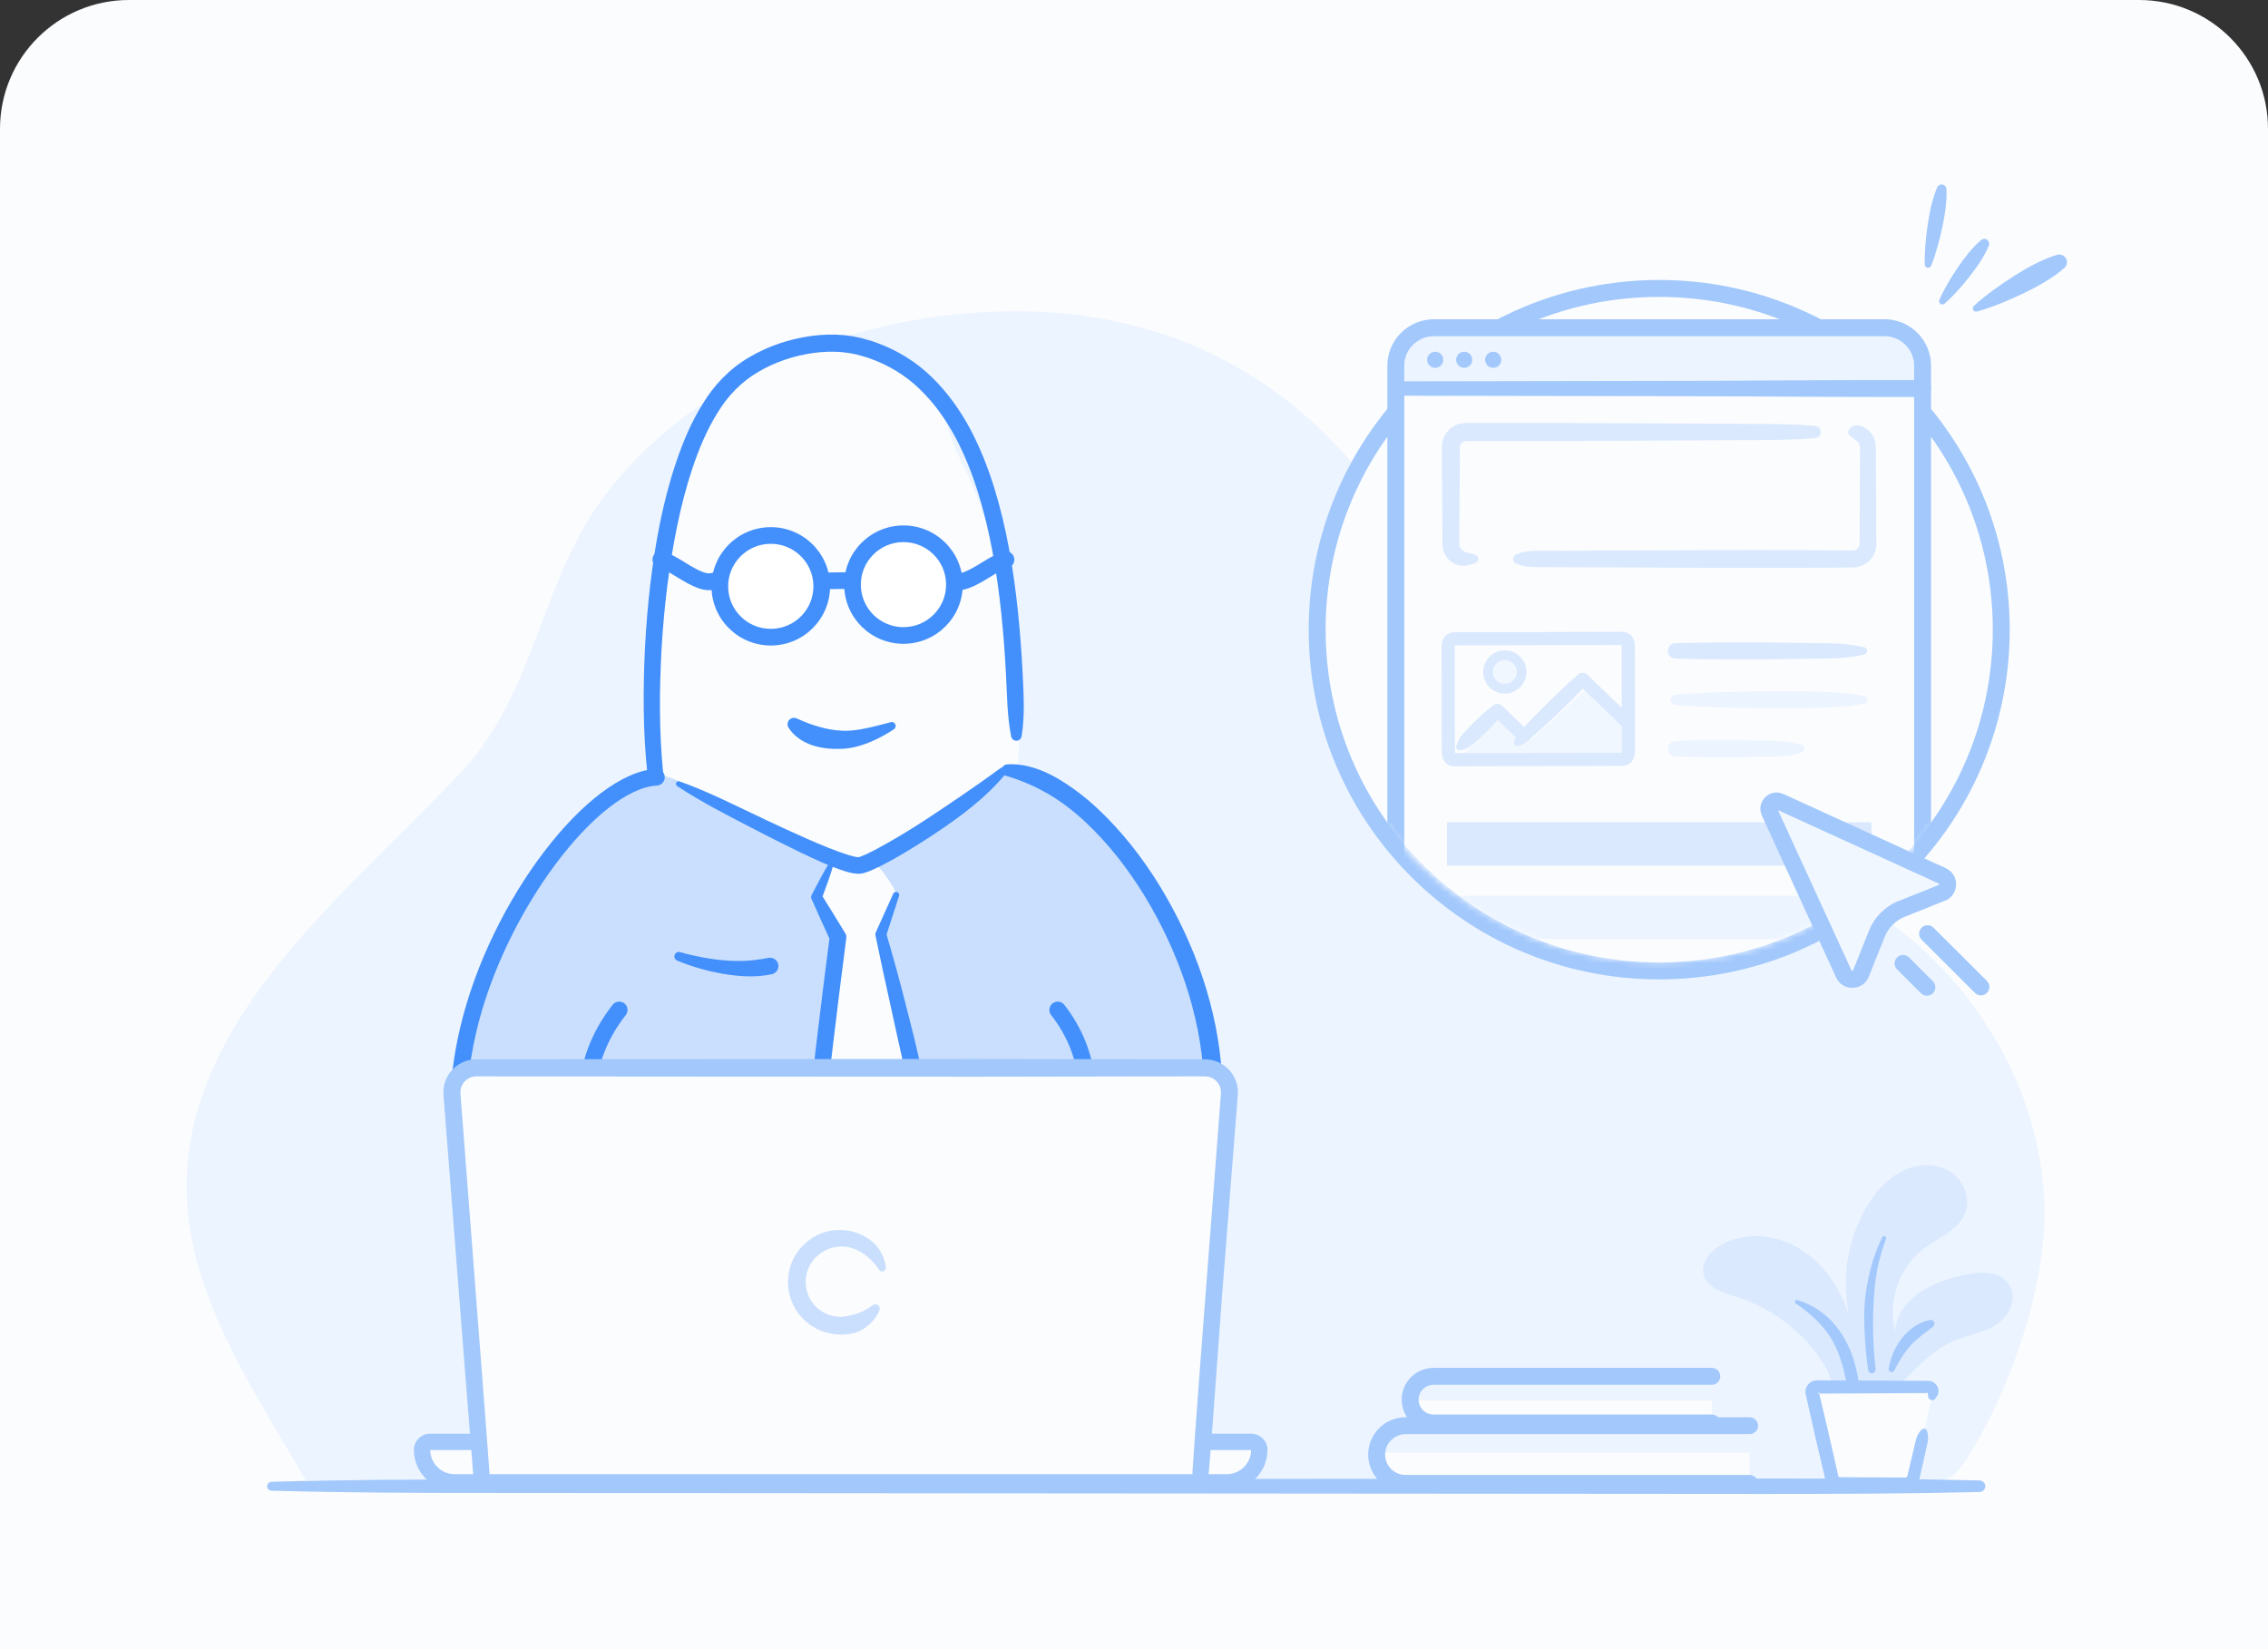 <svg width="352" height="256" viewBox="0 0 352 256" fill="none" xmlns="http://www.w3.org/2000/svg">
<rect x="0" y="0" width="352" height="256" fill="#333333" stroke="none"/>
<rect width="352" height="256" fill="black" fill-opacity="0"/>
<path d="M0 20C0 8.954 8.954 0 20 0H332C343.046 0 352 8.954 352 20V256H0V20Z" fill="#FBFCFE"/>
<rect width="288.328" height="183.594" fill="black" fill-opacity="0" transform="translate(28.964 48.312)"/>
<path fill-rule="evenodd" clip-rule="evenodd" d="M317.064 192.968C315.4 209.923 305.775 226.908 303.3 228.888C300.71 230.961 296.345 229.786 293.242 229.786C286.066 229.786 47.429 229.785 47.429 229.785C47.337 229.619 47.287 229.529 47.287 229.529C41.185 218.872 34.251 208.531 30.79 196.608C21.151 163.403 51.87 140.943 71.73 119.69C83.098 107.524 83.963 90.003 93.8 77.012C107.274 59.222 130.055 49.954 151.805 48.506C176.8 46.843 198.056 55.828 213.241 76.039C225.735 92.667 232.852 118.402 252.485 128.407C259.522 131.993 267.681 132.434 275.307 134.476C300.181 141.138 319.628 166.843 317.064 192.968Z" fill="#ECF4FF"/>
<path fill-rule="evenodd" clip-rule="evenodd" d="M42.153 230.02C53.198 229.707 64.242 229.657 75.286 229.664L108.42 229.638L174.686 229.587L240.954 229.535L274.087 229.511C285.131 229.519 296.176 229.542 307.22 229.811C307.732 229.823 308.137 230.235 308.123 230.729C308.111 231.209 307.71 231.592 307.22 231.605C296.176 231.873 285.131 231.897 274.087 231.905L240.954 231.879L174.686 231.827L108.42 231.777L75.286 231.751C64.242 231.758 53.198 231.708 42.153 231.395C41.761 231.384 41.453 231.066 41.464 230.688C41.475 230.322 41.781 230.032 42.153 230.02Z" fill="#A2C8FC"/>
<rect width="48.048" height="50.492" fill="black" fill-opacity="0" transform="translate(264.326 180.874)"/>
<path fill-rule="evenodd" clip-rule="evenodd" d="M269.319 201.234C268.315 200.931 267.31 200.629 266.399 200.137C263.227 198.424 263.908 195.152 266.998 193.336C273.179 189.702 283.255 192.711 287.006 204.256C285.735 198.515 286.743 192.297 289.762 187.26C293.908 180.342 299.418 180.072 302.355 181.697C304.58 182.926 305.925 185.783 305.051 188.178C304.051 190.918 300.91 192.055 298.587 193.805C294.806 196.654 292.847 202.043 294.162 206.652C294.506 199.471 305.807 197.171 308.726 197.615C312.554 198.198 313.44 201.96 311.049 204.557C309.154 206.615 306.424 206.976 303.938 207.892C297.399 210.295 295.414 216.462 290.142 217.419C288.319 217.75 286.278 217.097 285.043 215.688C284.166 214.688 283.955 213.243 283.275 212.106C280.278 207.09 275.187 203.018 269.319 201.234Z" fill="#DAE9FE"/>
<path fill-rule="evenodd" clip-rule="evenodd" d="M292.712 192.309C292.105 193.909 291.644 195.556 291.331 197.227C291.012 198.899 290.874 200.596 290.793 202.294C290.696 203.99 290.661 205.697 290.727 207.409C290.79 209.12 290.923 210.832 291.083 212.547C291.113 212.866 290.88 213.147 290.563 213.178C290.255 213.207 289.98 212.984 289.938 212.678C289.705 210.954 289.526 209.218 289.427 207.469C289.331 205.723 289.288 203.962 289.412 202.204C289.555 200.446 289.873 198.701 290.313 196.997C290.756 195.29 291.36 193.628 292.132 192.054C292.21 191.897 292.4 191.831 292.556 191.909C292.704 191.981 292.769 192.157 292.712 192.309Z" fill="#A2C8FC"/>
<path fill-rule="evenodd" clip-rule="evenodd" d="M278.949 201.805C280.355 202.234 281.711 202.918 282.908 203.847C284.108 204.777 285.121 205.956 285.938 207.246C286.763 208.535 287.367 209.948 287.787 211.393C288.226 212.835 288.482 214.315 288.635 215.79C288.687 216.299 288.319 216.754 287.813 216.807C287.322 216.859 286.88 216.512 286.805 216.027L286.804 216.009C286.389 213.249 285.743 210.531 284.429 208.155C283.772 206.969 282.919 205.914 281.95 204.957C280.982 203.996 279.881 203.141 278.702 202.323C278.571 202.233 278.537 202.053 278.626 201.92C278.699 201.814 278.832 201.771 278.949 201.805Z" fill="#A2C8FC"/>
<path fill-rule="evenodd" clip-rule="evenodd" d="M300.003 205.933L298.17 207.356C297.588 207.83 297.023 208.311 296.525 208.871C295.517 209.978 294.739 211.321 293.978 212.763C293.861 212.986 293.586 213.071 293.364 212.954C293.185 212.86 293.096 212.662 293.128 212.472C293.416 210.811 294.065 209.132 295.182 207.729C295.739 207.034 296.385 206.396 297.131 205.912C297.873 205.425 298.688 205.061 299.548 204.898C299.862 204.838 300.164 205.046 300.223 205.362C300.265 205.583 300.175 205.798 300.009 205.928L300.003 205.933Z" fill="#A2C8FC"/>
<path fill-rule="evenodd" clip-rule="evenodd" d="M298.656 222.004L296.96 229.356C296.828 229.93 296.318 230.337 295.731 230.337H285.521C284.935 230.337 284.425 229.93 284.292 229.356L281.266 216.24C281.156 215.759 281.519 215.298 282.011 215.298H299.24C299.733 215.298 300.097 215.759 299.985 216.24L299.804 217.03" fill="#FBFCFE"/>
<path fill-rule="evenodd" clip-rule="evenodd" d="M299.063 222.098C299.521 223.393 298.984 224.456 298.79 225.599L298.027 228.988L297.932 229.41C297.911 229.507 297.855 229.783 297.743 230.017C297.529 230.481 297.153 230.865 296.694 231.086C296.251 231.332 295.619 231.318 295.431 231.312L294.568 231.317L291.111 231.336L287.656 231.354L285.928 231.363L285.476 231.365C285.216 231.361 284.955 231.311 284.711 231.219C284.221 231.034 283.8 230.678 283.537 230.221C283.408 230.014 283.306 229.695 283.273 229.532L283.172 229.11L282.973 228.265L282.574 226.576L281.776 223.197L280.238 216.353C280.12 215.676 280.437 214.955 280.998 214.58C281.276 214.385 281.618 214.28 281.95 214.269H282.417L284.145 214.278L287.6 214.295L294.511 214.329L297.967 214.347L298.831 214.351L299.289 214.355C299.605 214.364 299.931 214.465 300.192 214.652C300.721 215.014 300.984 215.721 300.815 216.312C300.769 216.492 300.748 216.484 300.707 216.571C300.669 216.637 300.638 216.705 300.595 216.768C300.513 216.898 300.428 217.026 300.317 217.149C300.093 217.398 299.711 217.415 299.464 217.19C299.379 217.112 299.32 217.013 299.291 216.909C299.245 216.751 299.223 216.597 299.208 216.444C299.197 216.368 299.198 216.294 299.193 216.219C299.182 216.166 299.201 216.018 299.176 216.056C299.106 216.072 299.097 216.167 299.144 216.208C299.168 216.23 299.208 216.244 299.236 216.244L298.831 216.246L297.967 216.25L294.511 216.267L287.6 216.301L284.145 216.319L282.417 216.327L282.02 216.33C282.065 216.332 282.12 216.312 282.162 216.286C282.245 216.234 282.291 216.126 282.277 216.022L283.856 222.712L285.322 229.184C285.346 229.23 285.39 229.269 285.438 229.29C285.463 229.299 285.488 229.305 285.517 229.306L285.928 229.31L287.656 229.319L291.111 229.338L294.568 229.356C295.084 229.349 295.931 229.387 295.857 229.336C295.919 229.308 295.972 229.257 296.001 229.197C296.008 229.233 296.104 228.795 296.163 228.552L296.962 225.173C297.288 224.061 297.271 222.869 298.249 221.909C298.445 221.716 298.759 221.72 298.95 221.917C299.002 221.969 299.04 222.033 299.063 222.098Z" fill="#A2C8FC"/>
<rect width="119.883" height="176.58" fill="black" fill-opacity="0" transform="translate(69.849 51.937)"/>
<path fill-rule="evenodd" clip-rule="evenodd" d="M157.693 121.284C159.623 104.185 156.55 86.554 148.948 71.109C146.674 66.488 146.321 61.989 142.494 58.535C138.667 55.084 133.602 52.755 128.452 53.076C123.22 53.403 118.486 56.38 114.693 59.992C107.868 66.491 104.63 75.183 103.388 84.514C102.545 90.835 100.249 99.091 100.868 105.438C101.514 112.059 101.417 117.012 102.062 123.635C102.185 124.895 102.318 126.189 102.907 127.309C104.127 129.633 106.911 130.585 109.445 131.281C116.484 133.217 123.627 134.779 130.831 135.959C137.219 137.006 143.854 137.741 150.094 136.021C156.334 134.301 162.137 129.604 163.375 123.263C163.868 120.742 160.623 122.659 159.162 120.542" fill="#FBFCFE"/>
<path fill-rule="evenodd" clip-rule="evenodd" d="M172.224 128.925C168.101 126.037 160.038 116.62 155.908 119.498C149.868 123.708 147.843 126.205 140.022 130.211C129.145 135.78 130.091 133.442 124.129 130.767C118.953 128.445 112.01 126.845 107.173 122.58C101.699 117.749 95.1 121.451 89.711 126.376C84.32 131.299 79.385 139.679 76.797 146.5C70.866 162.134 68.991 170.941 70.195 181.408C70.798 186.659 82.983 200.124 87.11 204.071C88.333 205.24 95.245 208.646 95.641 210.289C96.88 215.442 100.897 219.457 104.87 215.943C107.315 213.779 96.891 213.921 97.82 210.794C102.205 196.033 93.174 217.876 97.558 203.114C94.299 211.532 91.837 194.453 90.868 209.143C90.651 212.431 89.629 217.941 91.478 220.67C93.562 223.74 98.401 222.875 102.048 223.585C124.104 227.872 147.197 226.735 168.722 220.299C172.74 219.098 178.271 217.435 181.439 214.69C188.681 208.417 180.027 197.885 182.049 189.882C183.304 184.913 190.311 174.45 187.067 164.775C186.171 162.105 185.971 153.262 184.961 150.634C184.614 149.728 175.419 131.158 174.657 131.067" fill="#C9DFFD"/>
<path fill-rule="evenodd" clip-rule="evenodd" d="M184.135 189.641C184.673 191.004 184.959 192.38 185.175 193.766C185.287 194.46 185.353 195.143 185.439 195.856C185.532 196.597 185.59 197.336 185.621 198.069C185.741 201.009 185.42 203.83 185.344 206.57C185.329 207.254 185.317 207.937 185.337 208.611L185.35 209.135C185.35 209.345 185.357 209.556 185.347 209.765C185.327 210.184 185.274 210.6 185.196 211.012C184.869 212.658 184.022 214.17 182.846 215.339C182.257 215.923 181.583 216.422 180.849 216.812C180.063 217.22 179.457 217.426 178.795 217.71L174.873 219.321C169.632 221.445 164.352 223.523 158.889 225.212C153.449 226.941 147.706 228.048 141.978 228.34C136.243 228.669 130.593 228.47 124.919 228.288C119.245 228.053 113.578 227.59 107.938 226.884C105.119 226.526 102.303 226.128 99.501 225.62L97.401 225.225L96.34 225.011C95.919 224.917 95.503 224.794 95.102 224.631C93.497 223.986 92.133 222.76 91.333 221.224C90.935 220.457 90.677 219.617 90.573 218.762C90.513 218.303 90.516 217.99 90.497 217.625L90.45 216.559L90.274 212.318C90.17 209.553 89.957 206.642 90.786 203.818L90.788 203.813C90.877 203.509 91.195 203.335 91.499 203.424C91.7 203.484 91.845 203.643 91.894 203.831C92.62 206.64 92.744 209.356 92.87 212.217L93.093 216.413L93.15 217.456C93.17 217.795 93.182 218.186 93.221 218.424C93.294 218.968 93.463 219.492 93.718 219.973C94.234 220.932 95.101 221.694 96.12 222.09C96.374 222.19 96.637 222.263 96.905 222.322L97.919 222.514L99.984 222.878C102.74 223.349 105.51 223.767 108.289 224.117C113.847 224.82 119.439 225.276 125.04 225.546C130.642 225.756 136.289 225.979 141.827 225.687C147.375 225.423 152.814 224.423 158.13 222.746C163.452 221.101 168.684 219.044 173.899 216.931L177.804 215.326C178.44 215.058 179.165 214.785 179.628 214.537C180.139 214.265 180.611 213.917 181.022 213.509C181.849 212.697 182.415 211.629 182.629 210.507C182.676 210.227 182.711 209.943 182.722 209.659L182.719 209.231L182.701 208.702C182.665 207.968 182.663 207.243 182.666 206.519C182.699 203.628 182.966 200.833 182.953 198.137C182.949 197.463 182.92 196.796 182.863 196.136C182.812 195.447 182.737 194.729 182.71 194.025C182.648 192.606 182.653 191.182 182.911 189.743C182.973 189.398 183.304 189.168 183.649 189.23C183.874 189.271 184.05 189.424 184.128 189.62L184.135 189.641Z" fill="#717791"/>
<path fill-rule="evenodd" clip-rule="evenodd" d="M156.935 114.33C156.297 111.131 156.311 107.931 156.133 104.735C155.967 101.541 155.734 98.355 155.399 95.182C154.725 88.845 153.679 82.536 151.808 76.508C149.94 70.519 147.186 64.681 142.763 60.424C140.581 58.286 137.936 56.695 135.085 55.672C134.382 55.392 133.63 55.244 132.904 55.02C132.18 54.856 131.451 54.736 130.706 54.665C129.216 54.532 127.693 54.589 126.188 54.798C123.182 55.227 120.211 56.218 117.616 57.773C115.001 59.31 112.932 61.47 111.337 64.119C109.708 66.721 108.5 69.635 107.493 72.61C106.49 75.593 105.703 78.666 105.074 81.777C103.796 87.997 103.054 94.351 102.679 100.719C102.327 107.082 102.288 113.503 102.907 119.799L102.908 119.816C102.974 120.488 102.483 121.085 101.81 121.151C101.141 121.217 100.544 120.729 100.474 120.064C99.789 113.552 99.791 107.061 100.102 100.579C100.441 94.102 101.141 87.632 102.419 81.236C103.07 78.041 103.884 74.868 104.935 71.752C105.994 68.641 107.263 65.563 109.055 62.702C110.767 59.833 113.28 57.196 116.244 55.48C119.185 53.727 122.455 52.642 125.823 52.163C127.509 51.932 129.228 51.865 130.951 52.022C131.811 52.103 132.674 52.247 133.521 52.44C134.337 52.686 135.173 52.861 135.969 53.173C139.179 54.322 142.174 56.145 144.594 58.521C147.031 60.881 149.001 63.649 150.57 66.577C152.131 69.513 153.337 72.599 154.312 75.73C156.251 82.007 157.305 88.463 157.986 94.912C158.322 98.14 158.555 101.371 158.721 104.604C158.874 107.834 159.082 111.067 158.557 114.302C158.484 114.749 158.061 115.054 157.612 114.982C157.263 114.925 157.001 114.655 156.935 114.33Z" fill="#4390FC"/>
<path fill-rule="evenodd" clip-rule="evenodd" d="M134.393 132.691C137.665 135.342 139.15 138.736 139.15 138.736L136.712 145.053C136.712 145.053 144.851 176.075 146.778 191.424C147.042 193.534 146.528 195.668 145.425 197.49C140.257 206.028 136.441 208.44 136.441 208.44C136.441 208.44 126.976 200.121 125.317 197.09C123.659 194.058 130.059 145.497 130.059 145.497L126.739 139.254L129.536 132.933L134.393 132.691Z" fill="#FBFCFE"/>
<path d="M146.223 197.746C145.644 198.816 145.043 199.879 144.395 200.914C143.739 201.947 143.073 202.977 142.345 203.972C141.631 204.978 140.846 205.937 140.011 206.869C139.592 207.334 139.158 207.789 138.698 208.233C138.217 208.685 137.792 209.071 137.135 209.529L137.133 209.53C136.642 209.85 136.013 209.788 135.596 209.417L135.586 209.409C133.447 207.511 131.363 205.589 129.318 203.585C128.297 202.583 127.291 201.561 126.315 200.477C125.826 199.932 125.346 199.383 124.881 198.755C124.648 198.47 124.419 198.084 124.196 197.73C124.13 197.611 124.013 197.336 123.991 197.224C123.958 197.097 123.914 196.941 123.902 196.84C123.859 196.608 123.836 196.401 123.817 196.199C123.695 194.631 123.763 193.23 123.816 191.787C123.882 190.357 123.972 188.937 124.078 187.52C124.291 184.686 124.55 181.864 124.827 179.045C125.957 167.775 127.325 156.554 128.776 145.331V145.33L128.916 146.101C127.916 143.965 126.962 141.804 125.997 139.647L125.949 139.54C125.857 139.333 125.873 139.102 125.971 138.915C126.892 137.188 127.755 135.434 128.815 133.766C128.912 133.614 129.113 133.569 129.265 133.666C129.39 133.743 129.442 133.892 129.406 134.026C128.885 135.93 128.166 137.749 127.507 139.594L127.481 138.862C128.73 140.868 129.987 142.869 131.201 144.893C131.331 145.111 131.378 145.355 131.35 145.589L131.341 145.667V145.668C129.893 156.86 128.526 168.078 127.401 179.299C127.125 182.104 126.868 184.909 126.658 187.711C126.553 189.111 126.464 190.51 126.4 191.902C126.345 193.279 126.291 194.71 126.392 195.96C126.407 196.111 126.423 196.254 126.444 196.369C126.453 196.445 126.467 196.456 126.474 196.502C126.491 196.562 126.453 196.448 126.462 196.486C126.625 196.726 126.744 196.958 126.961 197.219C127.335 197.728 127.785 198.249 128.242 198.755C129.157 199.771 130.134 200.767 131.133 201.746C133.128 203.702 135.204 205.616 137.296 207.473L135.75 207.351C136.085 207.13 136.576 206.727 136.981 206.367C137.407 205.996 137.826 205.601 138.233 205.193C139.055 204.381 139.819 203.494 140.581 202.601C142.105 200.809 143.485 198.877 144.824 196.908L144.83 196.901C145.083 196.529 145.59 196.431 145.963 196.684C146.312 196.92 146.418 197.383 146.223 197.746Z" fill="#4390FC"/>
<path d="M139.538 139.07L137.506 145.358L137.536 144.845C138.593 148.426 139.581 152.02 140.497 155.633L141.872 161.053L143.14 166.499C144.823 173.76 146.409 181.071 147.03 188.552C147.061 188.921 146.785 189.245 146.416 189.276C146.085 189.304 145.789 189.083 145.708 188.771C144.772 185.169 143.889 181.563 143.066 177.942L140.656 167.059L139.424 161.62L138.232 156.171C137.417 152.543 136.645 148.901 135.887 145.26L135.87 145.181C135.839 145.029 135.859 144.879 135.918 144.747L138.637 138.724C138.746 138.481 139.033 138.372 139.276 138.482C139.503 138.584 139.612 138.839 139.538 139.07Z" fill="#4390FC"/>
<path d="M119.804 151.219C117.232 151.794 114.658 151.568 112.215 151.167C110.99 150.949 109.785 150.671 108.6 150.335C107.412 149.994 106.266 149.598 105.102 149.117C104.744 148.968 104.573 148.559 104.722 148.201C104.861 147.867 105.228 147.696 105.568 147.797L105.597 147.805C106.694 148.132 107.867 148.39 109.012 148.61C110.166 148.827 111.326 148.985 112.483 149.084C113.641 149.181 114.794 149.191 115.928 149.135C117.062 149.064 118.163 148.898 119.238 148.7L119.288 148.692C119.99 148.564 120.663 149.027 120.793 149.728C120.918 150.411 120.477 151.068 119.804 151.219Z" fill="#4390FC"/>
<path d="M110.7 203.525C114.306 203.981 118.139 204.459 122.214 204.981C122.449 209.299 124.259 211.518 127.597 212.085" stroke="#717791" stroke-width="2.586" stroke-linecap="round" stroke-linejoin="round"/>
<path d="M91.95 180.721C88.33 172.497 89.22 163.446 95.084 155.973C95.525 155.411 96.338 155.313 96.899 155.754C97.461 156.195 97.559 157.008 97.118 157.57C91.862 164.269 91.071 172.305 94.317 179.679C97.364 186.602 103.603 191.918 110.54 193.399C111.122 193.523 111.544 194.029 111.562 194.624C111.603 196.959 111.512 199.458 111.187 201.875C110.469 207.22 108.865 210.453 105.551 210.002C76.102 203.487 65.578 184.223 71.439 159.443C76.108 139.702 91.311 119.956 101.809 119.359C102.522 119.318 103.133 119.864 103.174 120.577C103.214 121.29 102.669 121.901 101.956 121.941C92.886 122.457 78.392 141.282 73.956 160.039C68.416 183.46 78.128 201.263 105.942 207.444C107.069 207.543 108.1 205.43 108.624 201.531C108.89 199.55 108.99 197.481 108.989 195.687C101.633 193.753 95.176 188.051 91.95 180.721Z" fill="#4390FC"/>
<path fill-rule="evenodd" clip-rule="evenodd" d="M102.941 204.043C102.919 204.184 102.896 204.323 102.872 204.464C102.442 206.947 102.604 208.454 102.656 209.318C102.708 210.181 106.916 210.984 107.985 210.704C109.054 210.423 113.2 194.98 113.083 194.933C111.252 194.2 107.845 194.119 107.845 194.119L107.318 195.775" fill="#B8D4FF"/>
<path fill-rule="evenodd" clip-rule="evenodd" d="M103.616 204.148C103.546 205.542 103.554 206.828 103.817 208.103C103.88 208.421 103.912 208.735 103.938 209.084L103.946 209.218C103.95 209.284 103.947 209.153 103.932 209.094C103.915 209.02 103.887 208.951 103.874 208.914C103.768 208.701 103.731 208.691 103.704 208.66C103.672 208.635 103.757 208.697 103.85 208.738C104.265 208.938 104.906 209.116 105.506 209.237C106.113 209.36 106.76 209.451 107.309 209.463C107.441 209.464 107.569 209.458 107.633 209.449C107.65 209.448 107.662 209.446 107.655 209.446C107.631 209.453 107.708 209.433 107.599 209.462C107.492 209.483 107.309 209.601 107.299 209.608C107.095 209.774 107.163 209.736 107.149 209.741C107.226 209.632 107.378 209.321 107.493 209.047C107.986 207.878 108.414 206.57 108.827 205.286C109.64 202.696 110.415 200.069 111.135 197.438L111.658 195.472L111.774 194.995L111.817 194.801C111.815 194.816 111.822 194.755 111.811 194.855L111.809 194.907C111.793 194.983 111.833 195.429 112.051 195.688C112.203 195.961 112.693 196.158 112.606 196.115L112.583 196.108L112.488 196.072C112.244 195.977 111.948 195.901 111.656 195.828C110.457 195.557 109.094 195.425 107.814 195.371L109.04 194.497L108.513 196.153C108.304 196.813 107.598 197.178 106.938 196.969C106.278 196.759 105.912 196.056 106.122 195.396L106.649 193.74L106.653 193.726C106.825 193.186 107.335 192.848 107.875 192.867C109.343 192.92 110.733 193.035 112.224 193.353C112.599 193.443 112.972 193.533 113.372 193.683L113.519 193.735L113.557 193.749C113.477 193.708 113.963 193.913 114.117 194.19C114.337 194.455 114.377 194.906 114.362 194.988L114.356 195.07C114.342 195.214 114.34 195.194 114.332 195.251L114.267 195.561L114.143 196.086L113.625 198.106C112.909 200.778 112.17 203.434 111.319 206.078C110.886 207.407 110.462 208.714 109.887 210.077C109.724 210.431 109.598 210.751 109.292 211.215C109.176 211.356 109.146 211.464 108.8 211.729C108.759 211.768 108.531 211.895 108.387 211.936C108.239 211.982 108.273 211.967 108.206 211.983C108.115 212.004 108.043 212.015 107.975 212.023C107.697 212.058 107.481 212.059 107.268 212.057C106.441 212.034 105.722 211.923 104.981 211.773C104.238 211.61 103.534 211.445 102.703 211.056C102.49 210.946 102.271 210.837 101.98 210.585C101.831 210.438 101.664 210.304 101.495 209.929C101.46 209.854 101.424 209.743 101.399 209.627C101.376 209.526 101.361 209.353 101.364 209.376L101.357 209.253C101.336 208.918 101.324 208.545 101.365 208.178C101.53 206.705 101.852 205.245 102.265 203.94L102.276 203.906C102.39 203.545 102.776 203.344 103.137 203.458C103.442 203.555 103.632 203.843 103.616 204.148Z" fill="#717791"/>
<path d="M147.188 203.525C143.581 203.981 139.748 204.459 135.673 204.981C135.439 209.299 133.629 211.518 130.291 212.085" stroke="#717791" stroke-width="2.586" stroke-linecap="round" stroke-linejoin="round"/>
<path d="M156.311 118.653C159.087 118.488 161.772 119.472 164.069 120.797C166.379 122.145 168.478 123.765 170.386 125.554C174.208 129.135 177.403 133.272 180.1 137.684C185.441 146.516 189.022 156.523 189.653 166.943C189.952 172.138 189.413 177.437 187.793 182.449C186.188 187.459 183.434 192.122 179.811 195.938C176.188 199.757 171.812 202.797 167.121 205.031C162.447 207.33 157.46 208.835 152.442 209.98L152.425 209.984L152.336 209.999C151.34 210.172 150.129 209.761 149.452 209.096C148.743 208.45 148.34 207.724 148.014 207.027C147.387 205.621 147.086 204.234 146.848 202.855C146.619 201.478 146.488 200.108 146.407 198.741C146.328 197.366 146.296 196.025 146.325 194.624C146.338 194.022 146.766 193.527 147.33 193.405L147.347 193.402C151.109 192.585 154.653 190.721 157.676 188.257C160.699 185.787 163.235 182.694 164.98 179.222C166.723 175.759 167.641 171.88 167.343 168.07C167.07 164.257 165.523 160.61 163.142 157.568C162.702 157.006 162.801 156.194 163.364 155.755C163.926 155.317 164.738 155.413 165.178 155.975C167.829 159.351 169.617 163.527 169.922 167.876C170.26 172.219 169.212 176.567 167.293 180.377C165.369 184.202 162.61 187.559 159.313 190.256C156.014 192.942 152.133 195.002 147.888 195.925L148.91 194.702C148.883 195.97 148.914 197.298 148.988 198.59C149.066 199.886 149.191 201.177 149.399 202.432C149.609 203.681 149.9 204.921 150.367 205.957C150.598 206.467 150.889 206.917 151.175 207.17C151.473 207.424 151.654 207.469 151.986 207.442L151.881 207.461C156.738 206.331 161.53 204.856 165.958 202.652C170.409 200.51 174.484 197.635 177.825 194.085C181.168 190.535 183.675 186.245 185.142 181.6C186.629 176.958 187.097 172.007 186.825 167.102C186.24 157.263 182.814 147.617 177.69 139.149C175.109 134.921 172.046 130.966 168.465 127.611C166.68 125.931 164.734 124.441 162.663 123.23C160.576 122.035 158.44 121.108 156.15 120.434L156.109 120.422C155.63 120.282 155.355 119.778 155.497 119.299C155.607 118.925 155.942 118.675 156.311 118.653Z" fill="#4390FC"/>
<path fill-rule="evenodd" clip-rule="evenodd" d="M154.947 204.043C154.968 204.184 154.991 204.323 155.015 204.464C155.446 206.947 155.283 208.454 155.23 209.318C155.179 210.181 150.972 210.984 149.903 210.704C148.834 210.423 144.687 194.98 144.805 194.933C146.635 194.2 150.043 194.119 150.043 194.119L150.57 195.775" fill="#B8D4FF"/>
<path fill-rule="evenodd" clip-rule="evenodd" d="M155.623 203.94C156.036 205.245 156.358 206.705 156.522 208.178C156.563 208.545 156.552 208.918 156.531 209.253L156.524 209.376C156.527 209.353 156.512 209.526 156.488 209.627C156.464 209.743 156.429 209.855 156.392 209.929C156.224 210.304 156.056 210.437 155.908 210.585C155.618 210.837 155.398 210.945 155.184 211.055C154.354 211.445 153.65 211.61 152.906 211.773C152.165 211.923 151.446 212.034 150.62 212.057C150.406 212.059 150.19 212.058 149.913 212.023C149.844 212.014 149.772 212.004 149.681 211.983C149.615 211.967 149.648 211.982 149.5 211.936C149.355 211.895 149.128 211.768 149.088 211.729C148.741 211.464 148.711 211.356 148.595 211.215C148.289 210.751 148.163 210.431 148.002 210.077C147.425 208.714 147.001 207.407 146.568 206.079C145.717 203.434 144.978 200.779 144.263 198.107L143.744 196.086L143.62 195.562L143.556 195.251C143.547 195.194 143.545 195.214 143.53 195.07L143.525 194.988C143.51 194.906 143.55 194.456 143.77 194.189C143.925 193.913 144.411 193.708 144.331 193.749L144.368 193.736L144.516 193.682C144.916 193.533 145.289 193.443 145.664 193.354C147.154 193.035 148.545 192.92 150.013 192.867C150.58 192.847 151.07 193.211 151.234 193.724L151.239 193.739L151.765 195.396C151.975 196.056 151.609 196.759 150.949 196.969C150.289 197.178 149.584 196.813 149.374 196.154L148.847 194.498L150.073 195.37C148.793 195.424 147.43 195.557 146.232 195.828C145.939 195.901 145.643 195.977 145.399 196.072L145.304 196.108L145.281 196.115C145.194 196.157 145.684 195.961 145.836 195.689C146.055 195.429 146.094 194.983 146.079 194.907L146.077 194.855C146.064 194.756 146.072 194.816 146.07 194.801L146.113 194.995L146.23 195.472L146.752 197.438C147.473 200.069 148.248 202.696 149.061 205.286C149.473 206.57 149.901 207.878 150.394 209.048C150.509 209.321 150.662 209.632 150.738 209.741C150.725 209.736 150.793 209.774 150.588 209.608C150.578 209.602 150.395 209.482 150.288 209.462C150.18 209.434 150.257 209.453 150.232 209.446C150.225 209.446 150.238 209.448 150.255 209.449C150.319 209.458 150.447 209.464 150.578 209.463C151.128 209.451 151.775 209.36 152.382 209.237C152.982 209.116 153.623 208.938 154.038 208.738C154.131 208.696 154.216 208.635 154.183 208.66C154.157 208.691 154.119 208.701 154.013 208.914C154.001 208.951 153.972 209.02 153.957 209.094C153.94 209.153 153.938 209.284 153.941 209.219L153.95 209.084C153.976 208.735 154.008 208.421 154.07 208.103C154.333 206.828 154.341 205.542 154.271 204.148C154.251 203.769 154.543 203.447 154.922 203.428C155.241 203.411 155.52 203.616 155.611 203.905L155.623 203.94Z" fill="#717791"/>
<path fill-rule="evenodd" clip-rule="evenodd" d="M156.116 120.087C152.96 123.902 148.992 126.814 144.954 129.503C142.922 130.84 140.861 132.128 138.73 133.336C137.655 133.934 136.578 134.507 135.4 135.027C135.102 135.157 134.805 135.282 134.459 135.4C134.303 135.46 134.091 135.514 133.895 135.566C133.627 135.625 133.343 135.65 133.124 135.635C132.23 135.587 131.651 135.385 131.015 135.2C128.578 134.416 126.418 133.346 124.214 132.312C122.029 131.26 119.875 130.165 117.729 129.062C113.444 126.84 109.142 124.685 105.091 122.025C104.901 121.899 104.848 121.643 104.973 121.453C105.08 121.29 105.283 121.228 105.459 121.29C110.034 122.916 114.31 125.139 118.662 127.179C120.835 128.204 123.012 129.218 125.201 130.18C127.379 131.136 129.612 132.071 131.766 132.755C132.28 132.912 132.871 133.055 133.183 133.056C133.267 133.062 133.282 133.051 133.309 133.047C133.402 133.015 133.483 133.001 133.608 132.951C133.832 132.873 134.089 132.763 134.341 132.648C135.363 132.186 136.404 131.605 137.432 131.034C139.497 129.881 141.53 128.63 143.528 127.332C147.507 124.707 151.449 122.047 155.287 119.235L155.301 119.225C155.567 119.03 155.942 119.088 156.138 119.353C156.303 119.579 156.287 119.882 156.116 120.087Z" fill="#4390FC"/>
<path d="M110.576 88.904C111.227 88.611 111.993 88.9 112.287 89.55C112.581 90.201 112.292 90.967 111.641 91.261C109.941 92.03 108.323 91.522 105.817 90.032C105.617 89.914 105.426 89.798 105.129 89.616C103.483 88.61 102.876 88.283 102.214 88.1C101.525 87.91 101.121 87.198 101.312 86.509C101.502 85.821 102.214 85.417 102.902 85.607C103.896 85.882 104.59 86.256 106.477 87.409C106.767 87.586 106.95 87.697 107.139 87.81C108.934 88.877 109.939 89.192 110.576 88.904Z" fill="#4390FC"/>
<path d="M147.116 91.261C146.465 90.967 146.176 90.201 146.47 89.551C146.764 88.9 147.53 88.611 148.181 88.904C148.811 89.189 149.806 88.871 151.616 87.787C151.788 87.684 151.956 87.583 152.22 87.42C154.095 86.273 154.799 85.894 155.798 85.624C156.487 85.437 157.197 85.845 157.384 86.534C157.57 87.224 157.162 87.934 156.473 88.12C155.813 88.299 155.2 88.629 153.571 89.626C153.299 89.792 153.126 89.898 152.944 90.007C150.417 91.519 148.818 92.03 147.116 91.261Z" fill="#4390FC"/>
<path d="M131.987 88.82C132.702 88.811 133.288 89.382 133.297 90.096C133.306 90.81 132.735 91.397 132.02 91.406L127.395 91.465C126.681 91.474 126.094 90.903 126.085 90.188C126.076 89.474 126.648 88.888 127.362 88.879L131.987 88.82Z" fill="#4390FC"/>
<path fill-rule="evenodd" clip-rule="evenodd" d="M111.719 91.118C111.775 95.477 115.361 98.965 119.73 98.909C124.097 98.853 127.594 95.274 127.537 90.914C127.481 86.556 123.894 83.068 119.526 83.123C115.158 83.18 111.663 86.759 111.719 91.118Z" fill="white"/>
<path fill-rule="evenodd" clip-rule="evenodd" d="M119.51 81.83C114.428 81.896 110.361 86.061 110.426 91.135C110.492 96.208 114.665 100.267 119.747 100.202C124.828 100.138 128.896 95.972 128.83 90.897C128.764 85.825 124.591 81.766 119.51 81.83ZM119.714 97.615C116.059 97.662 113.059 94.745 113.012 91.101C112.965 87.457 115.889 84.463 119.543 84.416C123.197 84.37 126.197 87.287 126.244 90.931C126.291 94.576 123.368 97.57 119.714 97.615Z" fill="#4390FC"/>
<path fill-rule="evenodd" clip-rule="evenodd" d="M132.312 90.854C132.368 95.212 135.954 98.7 140.323 98.644C144.69 98.588 148.187 95.008 148.13 90.65C148.074 86.291 144.487 82.803 140.119 82.858C135.751 82.915 132.256 86.494 132.312 90.854Z" fill="white"/>
<path fill-rule="evenodd" clip-rule="evenodd" d="M149.423 90.633C149.357 85.56 145.184 81.501 140.103 81.565C135.021 81.632 130.954 85.796 131.019 90.87C131.085 95.944 135.258 100.002 140.34 99.937C145.421 99.872 149.489 95.706 149.423 90.633ZM146.837 90.667C146.884 94.31 143.96 97.304 140.306 97.351C136.651 97.398 133.652 94.481 133.605 90.837C133.558 87.192 136.481 84.199 140.136 84.151C143.79 84.105 146.79 87.023 146.837 90.667Z" fill="#4390FC"/>
<path fill-rule="evenodd" clip-rule="evenodd" d="M123.708 111.545C124.855 112.062 125.897 112.469 127.04 112.796C128.171 113.129 129.38 113.368 130.638 113.424C131.79 113.503 133.051 113.325 134.33 113.067C135.611 112.806 136.913 112.462 138.239 112.107C138.564 112.017 138.901 112.209 138.989 112.534C139.061 112.794 138.949 113.062 138.736 113.204C137.566 113.974 136.329 114.665 134.994 115.213C133.662 115.75 132.218 116.184 130.625 116.246C129.147 116.296 127.61 116.186 126.126 115.706C124.659 115.22 123.222 114.311 122.377 112.943C122.089 112.474 122.234 111.862 122.704 111.573C122.995 111.395 123.341 111.383 123.631 111.51L123.708 111.545Z" fill="#4390FC"/>
<rect width="132.476" height="67.057" fill="black" fill-opacity="0" transform="translate(64.236 164.383)"/>
<path fill-rule="evenodd" clip-rule="evenodd" d="M190.391 230.106H70.557C67.766 230.106 65.503 227.849 65.503 225.064C65.503 224.381 66.057 223.829 66.741 223.829H194.206C194.89 223.829 195.444 224.381 195.444 225.064C195.444 227.849 193.182 230.106 190.391 230.106Z" fill="#FBFCFE"/>
<path fill-rule="evenodd" clip-rule="evenodd" d="M70.557 231.374H190.391C193.881 231.374 196.711 228.55 196.711 225.064C196.711 223.681 195.589 222.561 194.206 222.561H66.741C65.358 222.561 64.236 223.681 64.236 225.064C64.236 228.55 67.067 231.374 70.557 231.374ZM194.176 225.064C194.176 225.082 194.19 225.096 194.206 225.096H194.176L194.176 225.064ZM66.771 225.096H194.176C194.158 227.166 192.471 228.839 190.391 228.839H70.557C68.476 228.839 66.789 227.166 66.771 225.096ZM66.771 225.093L66.771 225.096H66.741C66.755 225.096 66.768 225.084 66.77 225.068C66.771 225.075 66.771 225.084 66.771 225.093Z" fill="#A2C8FC"/>
<path fill-rule="evenodd" clip-rule="evenodd" d="M186.134 230.106H74.813L70.144 169.844C69.977 167.64 71.722 165.759 73.937 165.759H187.011C189.225 165.759 190.972 167.64 190.804 169.844L186.134 230.106Z" fill="#FBFCFE"/>
<path fill-rule="evenodd" clip-rule="evenodd" d="M74.495 209.238C74.616 210.617 74.717 211.997 74.819 213.378C74.844 213.724 74.869 214.07 74.895 214.416L75.989 228.842H185.073C185.072 228.661 185.077 228.471 185.089 228.272C185.348 224.177 186.694 206.087 187.026 201.998L188.91 177.449L189.376 171.312L189.492 169.778C189.517 169.417 189.478 169.096 189.371 168.775C189.162 168.14 188.674 167.594 188.066 167.314C187.763 167.173 187.433 167.095 187.096 167.087L185.598 167.083L182.515 167.088L176.347 167.096L151.676 167.136L102.333 167.113L77.661 167.088L74.578 167.085C74.494 167.085 74.399 167.085 74.304 167.084C74.132 167.083 73.96 167.081 73.852 167.089C73.683 167.092 73.517 167.117 73.354 167.154C73.031 167.23 72.723 167.375 72.454 167.575C71.912 167.975 71.548 168.602 71.474 169.263C71.453 169.434 71.456 169.585 71.463 169.778L71.522 170.544L74.495 209.238ZM186.55 231.302C187.046 231.131 187.402 230.66 187.402 230.106C187.402 230.014 187.392 229.925 187.374 229.838C187.481 229.452 187.566 228.995 187.618 228.467C187.913 225.251 188.773 213.366 189.274 206.451C189.409 204.576 189.518 203.067 189.583 202.194L191.504 177.648L191.99 171.512L192.111 169.977C192.164 169.316 192.088 168.598 191.867 167.946C191.436 166.629 190.449 165.518 189.191 164.929C188.565 164.633 187.873 164.468 187.184 164.447L185.598 164.437L182.515 164.431L176.347 164.421L151.676 164.383L102.333 164.406L77.661 164.431L74.578 164.435C74.479 164.436 74.391 164.435 74.302 164.435C74.144 164.434 73.984 164.433 73.762 164.444C73.417 164.453 73.073 164.502 72.735 164.581C72.059 164.743 71.419 165.045 70.866 165.461C69.755 166.285 69.005 167.577 68.849 168.957C68.808 169.296 68.811 169.659 68.831 169.979L68.891 170.746L71.952 210.002C72.038 211.212 72.137 212.421 72.236 213.63C72.263 213.958 72.289 214.287 72.316 214.615L73.549 230.204C73.603 230.854 74.149 231.372 74.813 231.372H185.891C186.1 231.48 186.328 231.458 186.55 231.302Z" fill="#A2C8FC"/>
<path fill-rule="evenodd" clip-rule="evenodd" d="M136.489 203.418C135.839 205 134.404 206.331 132.659 206.908C130.883 207.354 128.991 207.214 127.302 206.526C125.626 205.811 124.201 204.543 123.317 202.952C122.447 201.358 122.097 199.473 122.41 197.683C122.94 194.054 126.238 191.066 129.89 190.956C131.679 190.847 133.518 191.353 134.95 192.411C136.375 193.462 137.371 195.092 137.475 196.783C137.493 197.089 137.259 197.353 136.952 197.372C136.749 197.385 136.566 197.288 136.459 197.131L136.444 197.111C135.63 195.917 134.706 195.004 133.623 194.362C132.554 193.716 131.306 193.385 130.074 193.524C127.626 193.73 125.455 195.713 125.124 198.126C124.91 199.319 125.152 200.568 125.722 201.623C126.307 202.68 127.26 203.524 128.367 204.002C129.476 204.46 130.764 204.554 131.908 204.19C133.088 203.971 134.279 203.489 135.423 202.634L135.449 202.616C135.751 202.39 136.178 202.452 136.404 202.752C136.552 202.951 136.576 203.204 136.489 203.418Z" fill="#C9DFFD"/>
<rect width="121.211" height="124.112" fill="black" fill-opacity="0" transform="translate(203.115 27.917)"/>
<path fill-rule="evenodd" clip-rule="evenodd" d="M310.601 97.745C310.601 113.455 303.745 127.565 292.86 137.267C288.748 140.933 284.065 143.966 278.964 146.217C272.404 149.108 265.14 150.717 257.509 150.717C228.198 150.717 204.427 127.005 204.427 97.745C204.427 68.484 228.198 44.773 257.509 44.773C286.83 44.773 310.601 68.484 310.601 97.745Z" fill="#FBFCFE"/>
<path fill-rule="evenodd" clip-rule="evenodd" d="M293.733 138.247C305.22 128.008 311.913 113.414 311.913 97.745C311.913 67.761 287.556 43.461 257.509 43.461C227.471 43.461 203.115 67.763 203.115 97.745C203.115 127.727 227.471 152.029 257.509 152.029C265.174 152.029 272.628 150.443 279.493 147.417C284.689 145.124 289.493 142.026 293.733 138.247ZM257.509 46.085C286.108 46.085 309.289 69.212 309.289 97.745C309.289 112.657 302.921 126.542 291.987 136.288C287.951 139.886 283.379 142.835 278.434 145.016C271.902 147.896 264.808 149.405 257.509 149.405C228.919 149.405 205.739 126.276 205.739 97.745C205.739 69.213 228.919 46.085 257.509 46.085Z" fill="#A2C8FC"/>
<mask id="mask0" mask-type="alpha" maskUnits="userSpaceOnUse" x="204" y="27" width="121" height="123">
<path fill-rule="evenodd" clip-rule="evenodd" d="M210.408 27.917V70.492H211.186C206.889 78.141 204.428 86.958 204.428 96.352C204.428 125.609 228.196 149.326 257.513 149.326C286.831 149.326 310.597 125.609 310.597 96.352C310.597 86.958 308.136 78.141 303.839 70.492H324.327V27.917H210.408Z" fill="white"/>
</mask>
<g mask="url(#mask0)">
<rect width="84.382" height="107.405" fill="black" fill-opacity="0" transform="translate(215.322 49.557)"/>
<path fill-rule="evenodd" clip-rule="evenodd" d="M292.471 155.65H222.554C219.284 155.65 216.634 153.004 216.634 149.742V56.777C216.634 53.514 219.284 50.869 222.554 50.869H292.471C295.741 50.869 298.392 53.514 298.392 56.777V149.742C298.392 153.004 295.741 155.65 292.471 155.65Z" fill="#FBFCFE"/>
<rect width="79.76" height="7.683" fill="black" fill-opacity="0" transform="translate(217.737 51.662)"/>
<path fill-rule="evenodd" clip-rule="evenodd" d="M297.497 54.776V59.345H217.737V54.776C217.737 53.057 218.636 51.662 219.744 51.662H295.49C296.598 51.662 297.497 53.057 297.497 54.776Z" fill="#ECF4FF"/>
<path fill-rule="evenodd" clip-rule="evenodd" d="M224 55.85C224 56.541 223.44 57.1 222.75 57.1C222.06 57.1 221.5 56.541 221.5 55.85C221.5 55.16 222.06 54.6 222.75 54.6C223.44 54.6 224 55.16 224 55.85Z" fill="#A2C8FC"/>
<path fill-rule="evenodd" clip-rule="evenodd" d="M228.5 55.85C228.5 56.541 227.94 57.1 227.25 57.1C226.56 57.1 226 56.541 226 55.85C226 55.16 226.56 54.6 227.25 54.6C227.94 54.6 228.5 55.16 228.5 55.85Z" fill="#A2C8FC"/>
<path fill-rule="evenodd" clip-rule="evenodd" d="M233 55.85C233 56.541 232.44 57.1 231.75 57.1C231.06 57.1 230.5 56.541 230.5 55.85C230.5 55.16 231.06 54.6 231.75 54.6C232.44 54.6 233 55.16 233 55.85Z" fill="#A2C8FC"/>
<path fill-rule="evenodd" clip-rule="evenodd" d="M222.554 156.962H292.471C296.465 156.962 299.703 153.73 299.703 149.742V56.777C299.703 52.789 296.465 49.557 292.471 49.557H222.554C218.56 49.557 215.322 52.789 215.322 56.777V149.742C215.322 153.73 218.56 156.962 222.554 156.962ZM297.079 149.742C297.079 152.28 295.017 154.338 292.471 154.338H222.554C220.008 154.338 217.946 152.28 217.946 149.742V56.777C217.946 54.239 220.008 52.181 222.554 52.181H292.471C295.017 52.181 297.079 54.239 297.079 56.777V149.742Z" fill="#A2C8FC"/>
<path fill-rule="evenodd" clip-rule="evenodd" d="M217.301 59.196L266.332 59.108C277.017 59.043 287.705 58.983 298.392 59.002C299.116 59.002 299.703 59.591 299.701 60.314C299.7 61.036 299.116 61.622 298.392 61.621C287.705 61.638 277.017 61.579 266.332 61.513L217.301 61.426" fill="#A2C8FC"/>
<rect width="30.018" height="20.875" fill="black" fill-opacity="0" transform="translate(223.741 98.075)"/>
<path fill-rule="evenodd" clip-rule="evenodd" d="M251.726 99.095C252.466 99.093 252.712 99.671 252.713 100.386L252.738 116.563C252.739 117.277 252.494 117.86 251.756 117.861L225.773 117.93C225.033 117.931 224.787 117.353 224.785 116.639L224.761 100.46C224.76 99.747 225.005 99.165 225.743 99.163L251.726 99.095Z" fill="#FBFCFE"/>
<path fill-rule="evenodd" clip-rule="evenodd" d="M252.716 111.973L252.674 113.322L252.636 116.86L252.236 117.837L226.535 117.679H226.53L226.535 117.674L228.888 115.208L233.18 111.299L237.614 114.862L246.884 106.338L252.716 111.973Z" fill="#F1F7FF"/>
<path d="M226.026 115.781C226.225 114.981 226.631 114.395 227.091 113.863C227.571 113.353 228.041 112.832 228.542 112.342C229.533 111.352 230.554 110.395 231.69 109.555L231.807 109.469C232.209 109.172 232.76 109.216 233.108 109.552L237.127 113.417C237.533 113.807 237.545 114.451 237.154 114.857C236.763 115.261 236.118 115.273 235.712 114.882L231.693 111.018L233.111 111.016C232.235 112.124 231.245 113.115 230.225 114.073C229.72 114.558 229.183 115.01 228.658 115.475C228.112 115.918 227.512 116.305 226.705 116.48C226.395 116.547 226.089 116.35 226.022 116.041C226.002 115.952 226.005 115.863 226.026 115.781Z" fill="#DAE9FE"/>
<path d="M234.948 115.213C235.265 113.809 236.324 113.17 237.111 112.25C237.942 111.374 238.8 110.528 239.646 109.671C241.356 107.971 243.105 106.311 244.916 104.716L244.955 104.683C245.355 104.331 245.958 104.352 246.335 104.714L253.332 111.44C253.737 111.831 253.749 112.476 253.359 112.88C252.968 113.285 252.322 113.297 251.916 112.908L244.919 106.181L246.338 106.178C244.688 107.938 242.974 109.634 241.22 111.29C240.336 112.108 239.462 112.94 238.561 113.743C237.618 114.502 236.944 115.539 235.525 115.808C235.256 115.86 234.996 115.683 234.945 115.414C234.931 115.346 234.934 115.276 234.948 115.213Z" fill="#DAE9FE"/>
<path fill-rule="evenodd" clip-rule="evenodd" d="M236.16 104.308C236.162 105.745 234.997 106.912 233.558 106.915C232.118 106.917 230.949 105.754 230.947 104.318C230.944 102.881 232.109 101.713 233.548 101.71C234.989 101.708 236.158 102.871 236.16 104.308Z" fill="#F1F7FF"/>
<path fill-rule="evenodd" clip-rule="evenodd" d="M230.197 104.319C230.2 106.17 231.705 107.668 233.559 107.665C235.413 107.661 236.913 106.158 236.91 104.307C236.908 102.455 235.402 100.958 233.547 100.96C231.693 100.964 230.193 102.468 230.197 104.319ZM231.697 104.317C231.695 103.294 232.524 102.463 233.55 102.46C234.576 102.459 235.409 103.287 235.41 104.309C235.412 105.332 234.582 106.163 233.556 106.165C232.531 106.166 231.698 105.339 231.697 104.317Z" fill="#DAE9FE"/>
<path fill-rule="evenodd" clip-rule="evenodd" d="M253.733 100.384C253.731 99.071 253.072 98.071 251.723 98.075L225.741 98.143C224.394 98.147 223.739 99.15 223.741 100.462L223.765 116.64C223.769 117.954 224.427 118.952 225.774 118.95L251.758 118.881C253.104 118.879 253.76 117.875 253.758 116.562L253.733 100.384ZM225.803 100.183C225.791 100.245 225.781 100.338 225.781 100.459L225.805 116.636C225.806 116.755 225.816 116.848 225.828 116.909L251.696 116.84C251.708 116.778 251.718 116.685 251.718 116.565L251.692 100.387C251.692 100.269 251.682 100.177 251.67 100.115L225.803 100.183ZM225.854 116.99C225.853 116.988 225.851 116.986 225.85 116.982L225.852 116.987L225.854 116.99ZM251.649 100.041C251.647 100.038 251.646 100.035 251.645 100.033L251.647 100.037L251.649 100.041Z" fill="#DAE9FE"/>
<rect width="67.436" height="80.135" fill="black" fill-opacity="0" transform="translate(223.781 65.651)"/>
<path fill-rule="evenodd" clip-rule="evenodd" d="M287.207 66.392C287.515 66.076 288.198 65.957 288.76 66.103C289.343 66.236 289.838 66.613 290.234 67.047C290.632 67.485 290.908 68.031 291.045 68.611C291.113 68.886 291.139 69.23 291.138 69.462L291.141 70.046L291.165 74.728L291.215 84.094L291.217 84.386C291.217 84.487 291.209 84.674 291.198 84.815C291.161 85.115 291.101 85.418 290.991 85.701C290.784 86.276 290.422 86.788 289.965 87.189C289.51 87.593 288.943 87.871 288.346 88.007C288.067 88.072 287.695 88.097 287.483 88.094L286.897 88.097L282.205 88.123L272.821 88.167L254.052 88.093L244.668 88.057L239.976 88.039C238.411 88.005 236.848 88.187 235.283 87.462C234.901 87.285 234.736 86.833 234.913 86.452C234.991 86.283 235.126 86.156 235.283 86.083C236.848 85.358 238.411 85.541 239.976 85.505L244.668 85.488L254.052 85.451L272.821 85.378L282.205 85.422L286.897 85.447L287.483 85.45C287.663 85.45 287.682 85.444 287.785 85.429C287.949 85.39 288.111 85.323 288.24 85.206C288.371 85.095 288.478 84.951 288.536 84.79C288.572 84.713 288.583 84.627 288.599 84.542L288.608 84.386L288.61 84.094L288.659 74.728L288.684 70.046L288.687 69.462C288.686 69.302 288.681 69.255 288.661 69.149C288.618 68.97 288.54 68.794 288.412 68.654C288.29 68.501 288.122 68.422 287.966 68.296C287.792 68.151 287.677 68.024 287.207 67.724C286.847 67.495 286.741 67.016 286.971 66.658C286.999 66.613 287.031 66.572 287.066 66.537L287.207 66.392Z" fill="#DAE9FE"/>
<path fill-rule="evenodd" clip-rule="evenodd" d="M229.052 87.359C228.645 87.536 228.238 87.649 227.831 87.744L227.525 87.812C227.379 87.829 227.229 87.843 227.08 87.836C226.779 87.831 226.472 87.79 226.179 87.693C224.988 87.329 224.068 86.195 223.914 84.932C223.886 84.776 223.886 84.618 223.877 84.46L223.874 84.146L223.869 83.536L223.862 82.317L223.847 79.879L223.786 70.125L223.782 69.516C223.78 69.438 223.784 69.263 223.794 69.1C223.803 68.939 223.833 68.778 223.861 68.618C223.998 67.983 224.296 67.379 224.734 66.897C225.163 66.41 225.729 66.047 226.351 65.84C226.661 65.741 226.985 65.674 227.31 65.661C227.493 65.65 227.603 65.651 227.694 65.652H228H232.887L242.661 65.658L262.208 65.757L271.982 65.806C275.239 65.825 278.497 65.811 281.755 66.133C282.268 66.184 282.641 66.639 282.59 67.149C282.545 67.598 282.188 67.941 281.755 67.983C278.497 68.306 275.239 68.291 271.982 68.31L262.208 68.36L242.661 68.459L232.887 68.465H228H227.694C227.582 68.463 227.488 68.466 227.47 68.469C227.386 68.47 227.309 68.491 227.232 68.513C227.08 68.565 226.938 68.653 226.829 68.776C226.713 68.893 226.642 69.045 226.602 69.201C226.597 69.241 226.584 69.28 226.583 69.322C226.582 69.362 226.574 69.39 226.576 69.516L226.572 70.125L226.511 79.879L226.493 84.576C226.537 84.937 226.769 85.245 227.085 85.499C227.171 85.549 227.257 85.625 227.362 85.665C227.413 85.694 227.468 85.699 227.525 85.733L227.831 85.801C228.238 85.896 228.645 86.009 229.052 86.187C229.377 86.328 229.525 86.704 229.384 87.028C229.316 87.182 229.195 87.296 229.052 87.359Z" fill="#DAE9FE"/>
<path fill-rule="evenodd" clip-rule="evenodd" d="M260.028 99.84C264.913 99.706 269.798 99.709 274.683 99.734L282.009 99.836C284.451 99.859 286.893 99.886 289.336 100.47C289.652 100.545 289.847 100.862 289.77 101.175C289.717 101.398 289.544 101.559 289.336 101.61C286.893 102.194 284.451 102.222 282.009 102.242L274.683 102.346C269.798 102.37 264.913 102.374 260.028 102.239C259.364 102.222 258.84 101.67 258.859 101.006C258.876 100.368 259.395 99.859 260.028 99.84Z" fill="#DAE9FE"/>
<path fill-rule="evenodd" clip-rule="evenodd" d="M260.028 107.823C262.471 107.634 264.913 107.526 267.355 107.45C269.798 107.381 272.24 107.328 274.683 107.306C277.124 107.293 279.566 107.3 282.009 107.389C284.451 107.459 286.893 107.536 289.336 108.059C289.652 108.128 289.852 108.438 289.785 108.753C289.735 108.985 289.553 109.154 289.336 109.202C286.893 109.725 284.451 109.802 282.009 109.872C279.566 109.961 277.124 109.967 274.683 109.955C272.24 109.933 269.798 109.88 267.355 109.812C264.913 109.735 262.471 109.626 260.028 109.438C259.581 109.404 259.247 109.014 259.281 108.567C259.313 108.164 259.635 107.853 260.028 107.823Z" fill="#ECF4FF"/>
<path fill-rule="evenodd" clip-rule="evenodd" d="M260.028 115.021C263.296 114.885 266.564 114.894 269.831 114.912C271.465 114.93 273.099 114.961 274.733 115.01C276.367 115.045 278 115.065 279.634 115.651C279.95 115.764 280.113 116.111 280.001 116.427C279.937 116.603 279.797 116.732 279.634 116.791C278 117.378 276.367 117.397 274.733 117.432C273.099 117.481 271.465 117.512 269.831 117.531C266.564 117.548 263.296 117.557 260.028 117.421C259.364 117.394 258.848 116.834 258.875 116.171C258.902 115.544 259.411 115.048 260.028 115.021Z" fill="#ECF4FF"/>
<path fill-rule="evenodd" clip-rule="evenodd" d="M224.57 134.361H290.459V127.636H224.57V134.361Z" fill="#DAE9FE"/>
<path fill-rule="evenodd" clip-rule="evenodd" d="M224.57 145.786H290.459V139.061H224.57V145.786Z" fill="#ECF4FF"/>
<rect width="22.069" height="19.74" fill="black" fill-opacity="0" transform="translate(298.724 28.639)"/>
<path fill-rule="evenodd" clip-rule="evenodd" d="M317.295 43.804C316.211 44.453 315.094 45.04 313.946 45.574C312.812 46.13 311.648 46.633 310.468 47.11C309.284 47.578 308.086 48.021 306.83 48.36C306.556 48.435 306.274 48.273 306.2 48C306.149 47.81 306.211 47.617 306.346 47.492C307.296 46.605 308.305 45.823 309.328 45.065C310.355 44.316 311.397 43.594 312.469 42.925C313.528 42.233 314.618 41.595 315.741 41.018C316.873 40.458 318.018 39.918 319.262 39.556C319.895 39.37 320.559 39.733 320.744 40.365C320.878 40.82 320.727 41.291 320.395 41.589C319.431 42.452 318.369 43.137 317.295 43.804Z" fill="#A2C8FC"/>
<path fill-rule="evenodd" clip-rule="evenodd" d="M307.331 40.634C306.813 41.428 306.263 42.197 305.668 42.935C305.09 43.684 304.472 44.406 303.836 45.114C303.193 45.816 302.534 46.506 301.798 47.143C301.585 47.327 301.262 47.304 301.077 47.091C300.944 46.939 300.919 46.73 300.992 46.556C301.373 45.663 301.829 44.825 302.302 43.999C302.781 43.176 303.28 42.37 303.817 41.59C304.339 40.799 304.903 40.039 305.501 39.304C306.115 38.58 306.746 37.869 307.502 37.25C307.823 36.987 308.295 37.034 308.557 37.354C308.736 37.571 308.772 37.859 308.676 38.102C308.316 39.011 307.832 39.829 307.331 40.634Z" fill="#A2C8FC"/>
<path fill-rule="evenodd" clip-rule="evenodd" d="M301.952 32.397C301.822 33.402 301.65 34.399 301.427 35.386C301.223 36.378 300.972 37.36 300.696 38.34C300.415 39.316 300.112 40.289 299.716 41.246C299.609 41.506 299.311 41.63 299.051 41.523C298.86 41.445 298.743 41.264 298.736 41.07C298.699 40.037 298.753 39.019 298.829 38.005C298.912 36.992 299.02 35.983 299.174 34.983C299.308 33.979 299.496 32.984 299.723 31.998C299.971 31.015 300.239 30.035 300.661 29.083C300.827 28.706 301.268 28.536 301.645 28.702C301.909 28.818 302.072 29.069 302.089 29.339C302.152 30.378 302.063 31.39 301.952 32.397Z" fill="#A2C8FC"/>
</g>
<rect width="35.548" height="31.539" fill="black" fill-opacity="0" transform="translate(273.209 123.022)"/>
<path fill-rule="evenodd" clip-rule="evenodd" d="M295.141 141.088C293.395 141.786 292.009 143.168 291.31 144.912L288.88 150.964C288.522 152.269 286.728 152.414 286.163 151.185L274.64 126.063C274.171 125.039 275.228 123.985 276.253 124.453L301.428 135.952C302.66 136.515 302.514 138.306 301.208 138.664L295.141 141.088Z" fill="#F1F7FF"/>
<path fill-rule="evenodd" clip-rule="evenodd" d="M290.122 151.393L292.528 145.401C293.093 143.99 294.214 142.872 295.628 142.306L301.635 139.906C304.049 139.174 304.296 135.82 301.973 134.759L276.798 123.259C274.669 122.287 272.471 124.48 273.448 126.609L284.971 151.732C286.034 154.049 289.388 153.803 290.122 151.393ZM287.356 150.638L275.942 125.753L300.883 137.146C300.999 137.199 300.986 137.364 300.861 137.398L300.721 137.445L294.654 139.87C292.574 140.701 290.925 142.347 290.093 144.424L287.663 150.476L287.615 150.617C287.581 150.74 287.409 150.754 287.356 150.638Z" fill="#A2C8FC"/>
<path d="M298.24 145.866C297.727 145.354 297.726 144.524 298.238 144.011C298.75 143.498 299.58 143.497 300.093 144.009L308.371 152.27C308.884 152.781 308.885 153.612 308.373 154.125C307.861 154.638 307.031 154.639 306.518 154.127L298.24 145.866Z" fill="#A2C8FC"/>
<path d="M294.435 150.483C293.922 149.972 293.921 149.141 294.433 148.628C294.945 148.115 295.775 148.114 296.288 148.626L299.991 152.321C300.504 152.833 300.504 153.663 299.993 154.176C299.481 154.689 298.65 154.69 298.137 154.178L294.435 150.483Z" fill="#A2C8FC"/>
<rect width="60.503" height="11.579" fill="black" fill-opacity="0" transform="translate(212.348 220.003)"/>
<path fill-rule="evenodd" clip-rule="evenodd" d="M271.538 230.27H218.147C215.668 230.27 213.66 228.264 213.66 225.792C213.66 223.319 215.668 221.315 218.147 221.315H271.538" fill="#FBFCFE"/>
<path fill-rule="evenodd" clip-rule="evenodd" d="M214.896 225.501H271.557V222.592H217.644C216.127 222.592 214.896 223.82 214.896 225.333V225.501Z" fill="#ECF4FF"/>
<path d="M271.538 228.958C272.263 228.958 272.85 229.545 272.85 230.27C272.85 230.994 272.263 231.582 271.538 231.582H218.146C214.945 231.582 212.348 228.99 212.348 225.792C212.348 222.594 214.944 220.003 218.146 220.003H271.538C272.263 220.003 272.85 220.59 272.85 221.315C272.85 222.039 272.263 222.627 271.538 222.627H218.146C216.392 222.627 214.972 224.044 214.972 225.792C214.972 227.539 216.393 228.958 218.146 228.958H271.538Z" fill="#A2C8FC"/>
<rect width="49.444" height="9.867" fill="black" fill-opacity="0" transform="translate(217.547 212.336)"/>
<path fill-rule="evenodd" clip-rule="evenodd" d="M265.679 220.891H222.489C220.485 220.891 218.859 219.269 218.859 217.269C218.859 215.27 220.485 213.648 222.489 213.648H265.679" fill="#FBFCFE"/>
<path fill-rule="evenodd" clip-rule="evenodd" d="M220.002 217.41H265.71V214.5H222.749C221.232 214.5 220.002 215.728 220.002 217.242V217.41Z" fill="#ECF4FF"/>
<path d="M265.679 219.579C266.404 219.579 266.991 220.166 266.991 220.891C266.991 221.615 266.404 222.203 265.679 222.203H222.489C219.761 222.203 217.547 219.994 217.547 217.269C217.547 214.544 219.761 212.336 222.489 212.336H265.679C266.404 212.336 266.991 212.923 266.991 213.648C266.991 214.373 266.404 214.96 265.679 214.96H222.489C221.209 214.96 220.171 215.995 220.171 217.269C220.171 218.544 221.209 219.579 222.489 219.579H265.679Z" fill="#A2C8FC"/>
</svg>
